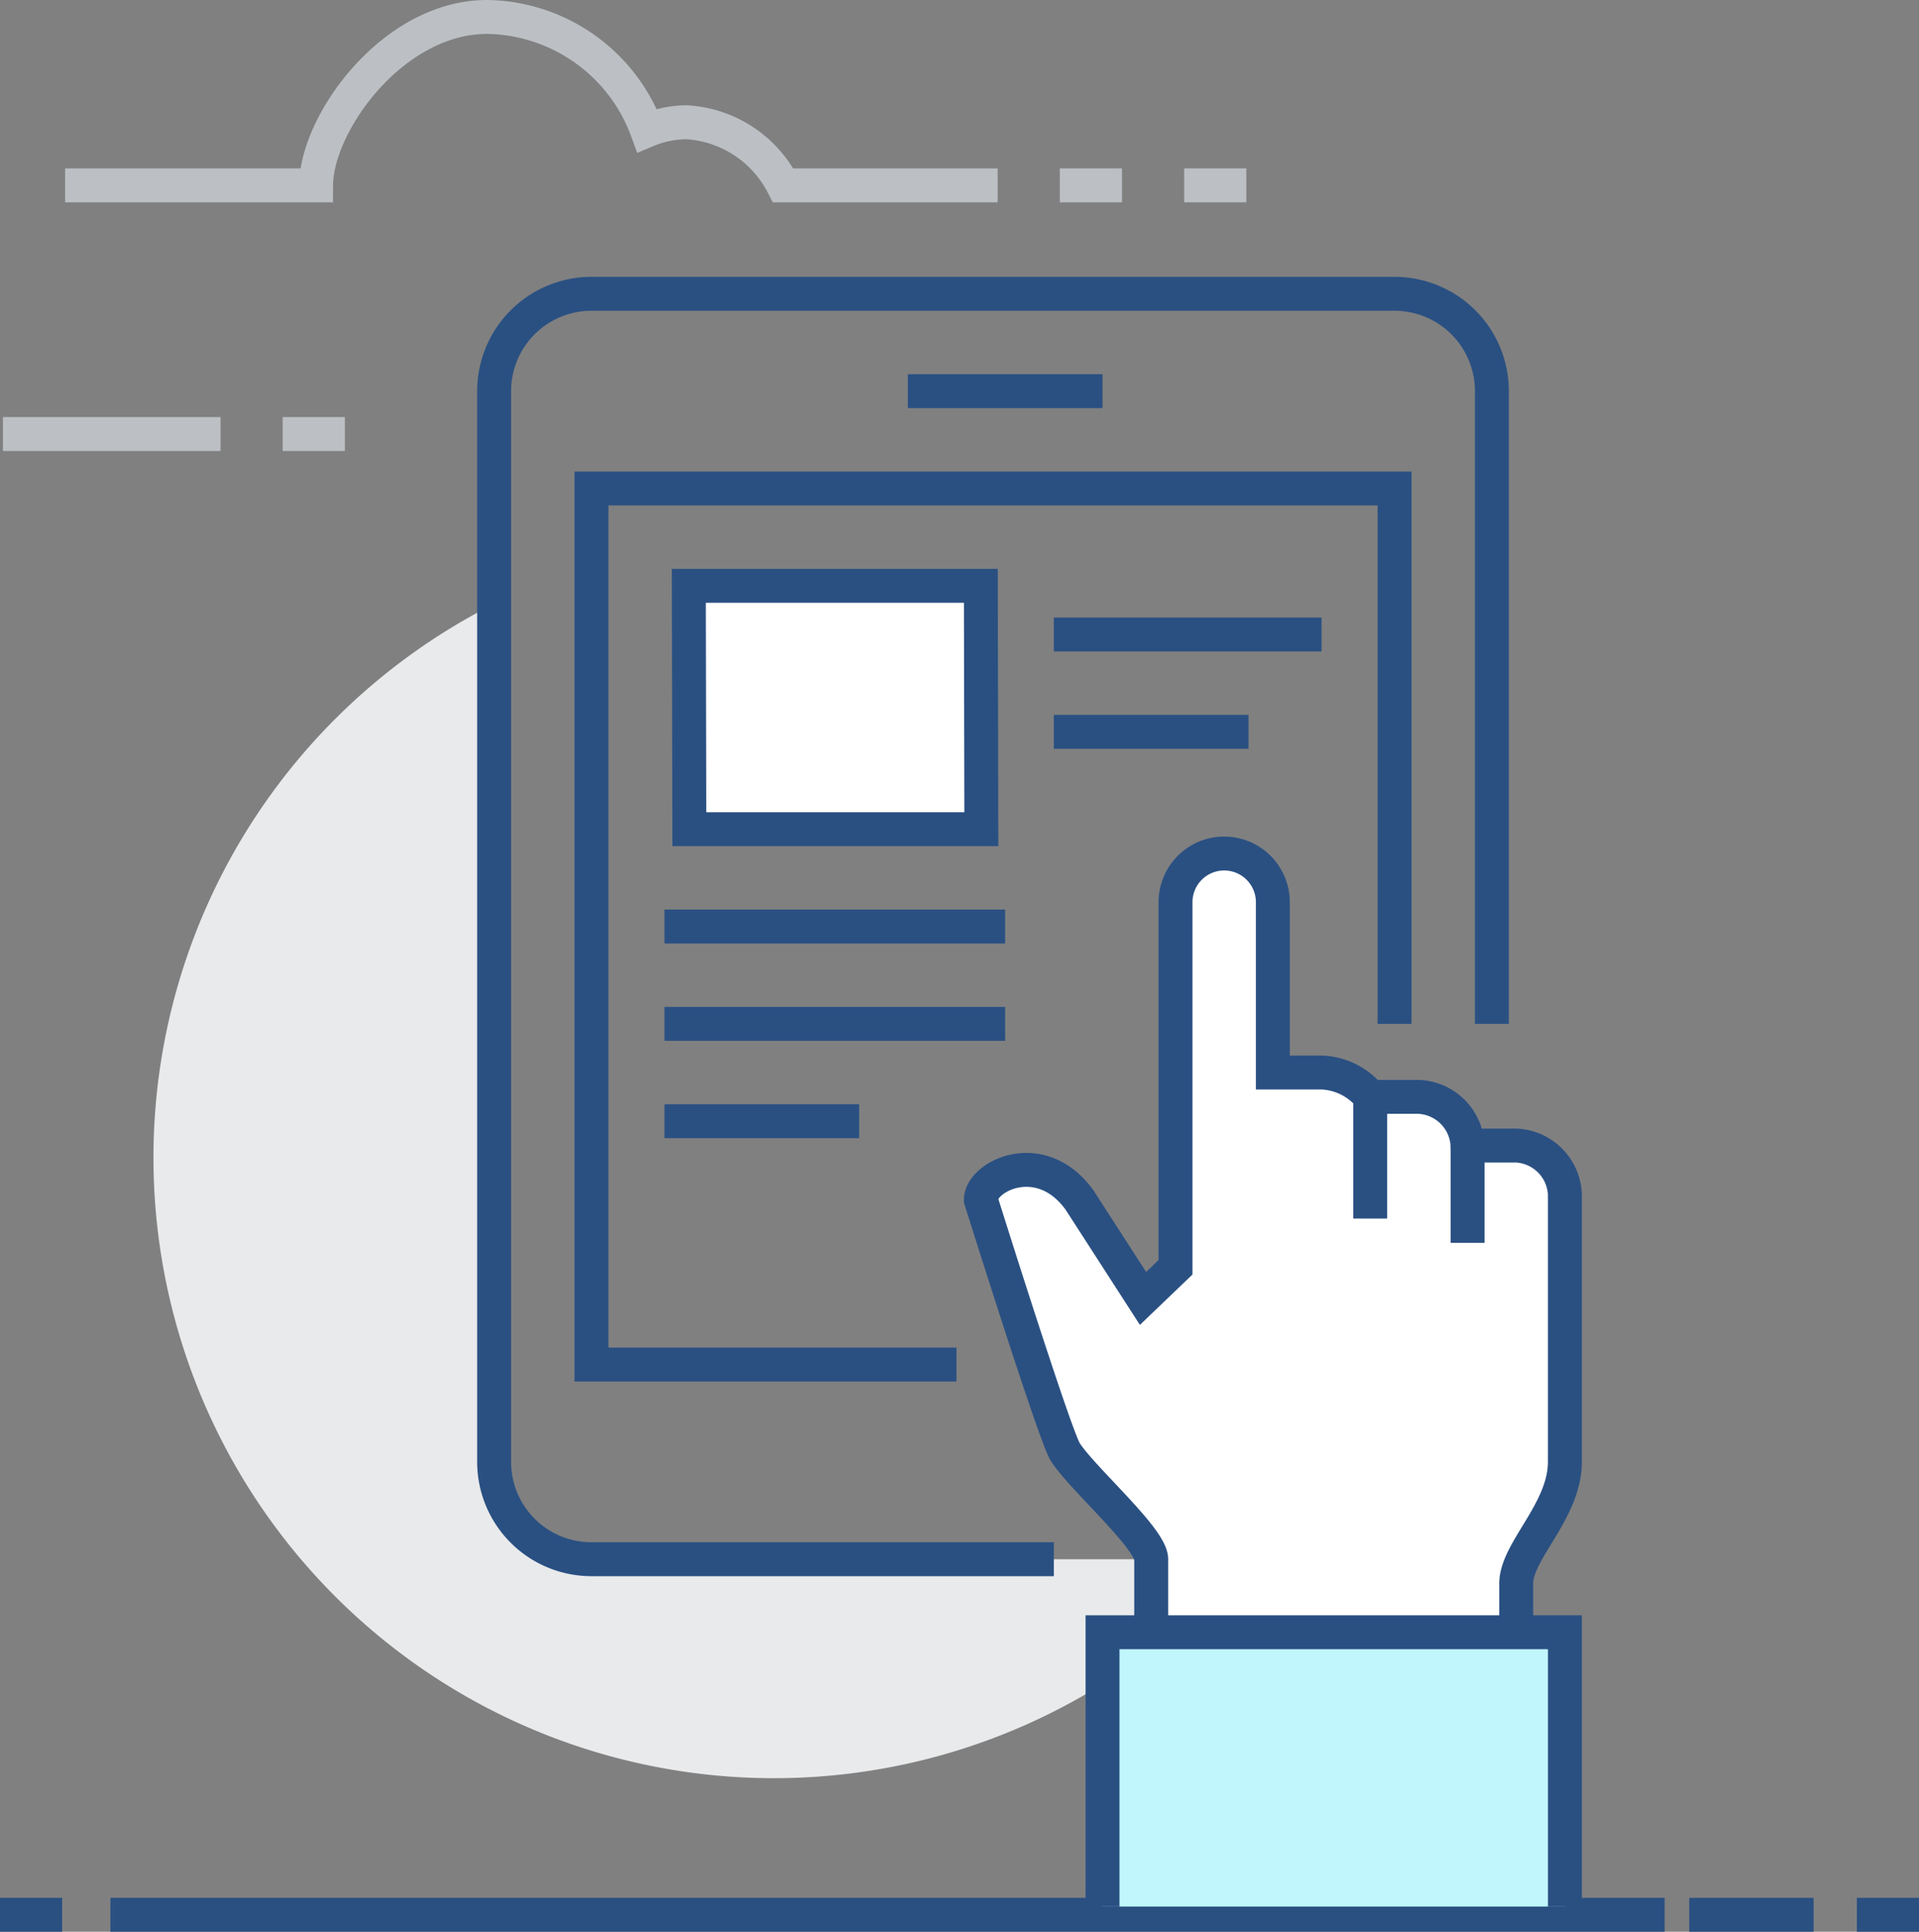 <svg xmlns="http://www.w3.org/2000/svg" width="113.166" height="113.92" viewBox="0 0 113.166 113.92"><rect x="0" y="0" width="113.166" height="113.92" fill="#808080" stroke="none"/><g transform="translate(-0.834 0.098)"><path d="M0,0H91.655" transform="translate(7.345 112.822)" fill="none" stroke="#2a5082" stroke-miterlimit="10" stroke-width="2"/><path d="M0,0H7.333" transform="translate(100.452 112.822)" fill="none" stroke="#2a5082" stroke-miterlimit="10" stroke-width="2"/><path d="M0,0H3.666" transform="translate(110.334 112.822)" fill="none" stroke="#2a5082" stroke-miterlimit="10" stroke-width="2"/><path d="M0,0H3.666" transform="translate(0.834 112.822)" fill="none" stroke="#2a5082" stroke-miterlimit="10" stroke-width="2"/><g transform="translate(9 17)"><path d="M25.832,56.338a5.741,5.741,0,0,1-5.741-5.74V0a36.592,36.592,0,1,0,44.4,56.339H25.832Z" transform="translate(0.882 18.516)" fill="#e9eaeb"/><path d="M33.007,74.625H5.741A5.741,5.741,0,0,1,0,68.885V5.741A5.741,5.741,0,0,1,5.741,0H53.1a5.74,5.74,0,0,1,5.74,5.741V43.053" transform="translate(20.973 0.229)" fill="none" stroke="#2a5082" stroke-miterlimit="10" stroke-width="2"/><path d="M21.526,51.664H0V0H47.358V31.572" transform="translate(26.714 11.71)" fill="none" stroke="#2a5082" stroke-miterlimit="10" stroke-width="2"/><path d="M31.571,17.221H28.7a3.014,3.014,0,0,0-2.87-2.87h-2.87a3.87,3.87,0,0,0-2.871-1.436H17.22V2.87a2.87,2.87,0,1,0-5.74,0V24.4l-1.917,1.84-3.75-5.813C3.514,17.261,0,19.036,0,20.424c0,0,4.354,13.893,4.978,14.868,1,1.57,5.068,5.1,5.068,6.326v5.741H31.572V43.053c0-1.935,2.87-4.271,2.87-7.176V20.091A3.015,3.015,0,0,0,31.571,17.221Z" transform="translate(49.677 33.237)" fill="#fff"/><path d="M10.046,47.359V41.618c0-1.228-4.066-4.756-5.068-6.326C4.355,34.316,0,20.424,0,20.424c0-1.388,3.515-3.163,5.813,0l3.75,5.813L11.48,24.4V2.87A2.87,2.87,0,0,1,14.35,0h0a2.87,2.87,0,0,1,2.87,2.87V12.915h2.87a3.866,3.866,0,0,1,2.871,1.436h2.87a3.014,3.014,0,0,1,2.87,2.87h2.87a3.014,3.014,0,0,1,2.87,2.87V35.877c0,2.9-2.87,5.241-2.87,7.176v4.306" transform="translate(49.676 33.237)" fill="none" stroke="#2a5082" stroke-miterlimit="10" stroke-width="2"/><path d="M0,0V7.176" transform="translate(72.638 47.588)" fill="none" stroke="#2a5082" stroke-miterlimit="10" stroke-width="2"/><path d="M0,0V5.74" transform="translate(78.378 50.458)" fill="none" stroke="#2a5082" stroke-miterlimit="10" stroke-width="2"/><rect width="27.267" height="16.176" transform="translate(56.852 79.16)" fill="#c1f6fd"/><path d="M27.266,16.176V0H0V16.176" transform="translate(56.852 79.16)" fill="none" stroke="#2a5082" stroke-miterlimit="10" stroke-width="2"/><path d="M0,0H11.482" transform="translate(45.37 5.97)" fill="none" stroke="#2a5082" stroke-miterlimit="10" stroke-width="2"/><path d="M17.251,14.351H.03L0,0H17.222Z" transform="translate(32.454 17.451)" fill="#fff" stroke="#2a5082" stroke-miterlimit="10" stroke-width="2"/><path d="M0,0H15.787" transform="translate(53.98 20.321)" fill="none" stroke="#2a5082" stroke-miterlimit="10" stroke-width="2"/><path d="M0,0H11.482" transform="translate(53.98 26.061)" fill="none" stroke="#2a5082" stroke-miterlimit="10" stroke-width="2"/><path d="M0,0H20.091" transform="translate(31.019 37.542)" fill="none" stroke="#2a5082" stroke-miterlimit="10" stroke-width="2"/><path d="M0,0H20.091" transform="translate(31.019 43.282)" fill="none" stroke="#2a5082" stroke-miterlimit="10" stroke-width="2"/><path d="M0,0H11.481" transform="translate(31.019 49.022)" fill="none" stroke="#2a5082" stroke-miterlimit="10" stroke-width="2"/></g><path d="M54.991,9.931H42.341a6.833,6.833,0,0,0-5.717-3.722,6.194,6.194,0,0,0-2.308.48A10.205,10.205,0,0,0,24.884,0C19.323,0,14.815,6.266,14.8,9.932H0" transform="translate(4.675 0.902)" fill="none" stroke="#bcc0c4" stroke-miterlimit="10" stroke-width="2"/><path d="M12.831,0H0" transform="translate(1.008 25.498)" fill="none" stroke="#bcc0c4" stroke-miterlimit="10" stroke-width="2"/><path d="M0,0H3.668" transform="translate(17.505 25.498)" fill="none" stroke="#bcc0c4" stroke-miterlimit="10" stroke-width="2"/><path d="M0,0H3.665" transform="translate(63.333 10.833)" fill="none" stroke="#bcc0c4" stroke-miterlimit="10" stroke-width="2"/><path d="M0,0H3.666" transform="translate(70.665 10.833)" fill="none" stroke="#bcc0c4" stroke-miterlimit="10" stroke-width="2"/></g></svg>